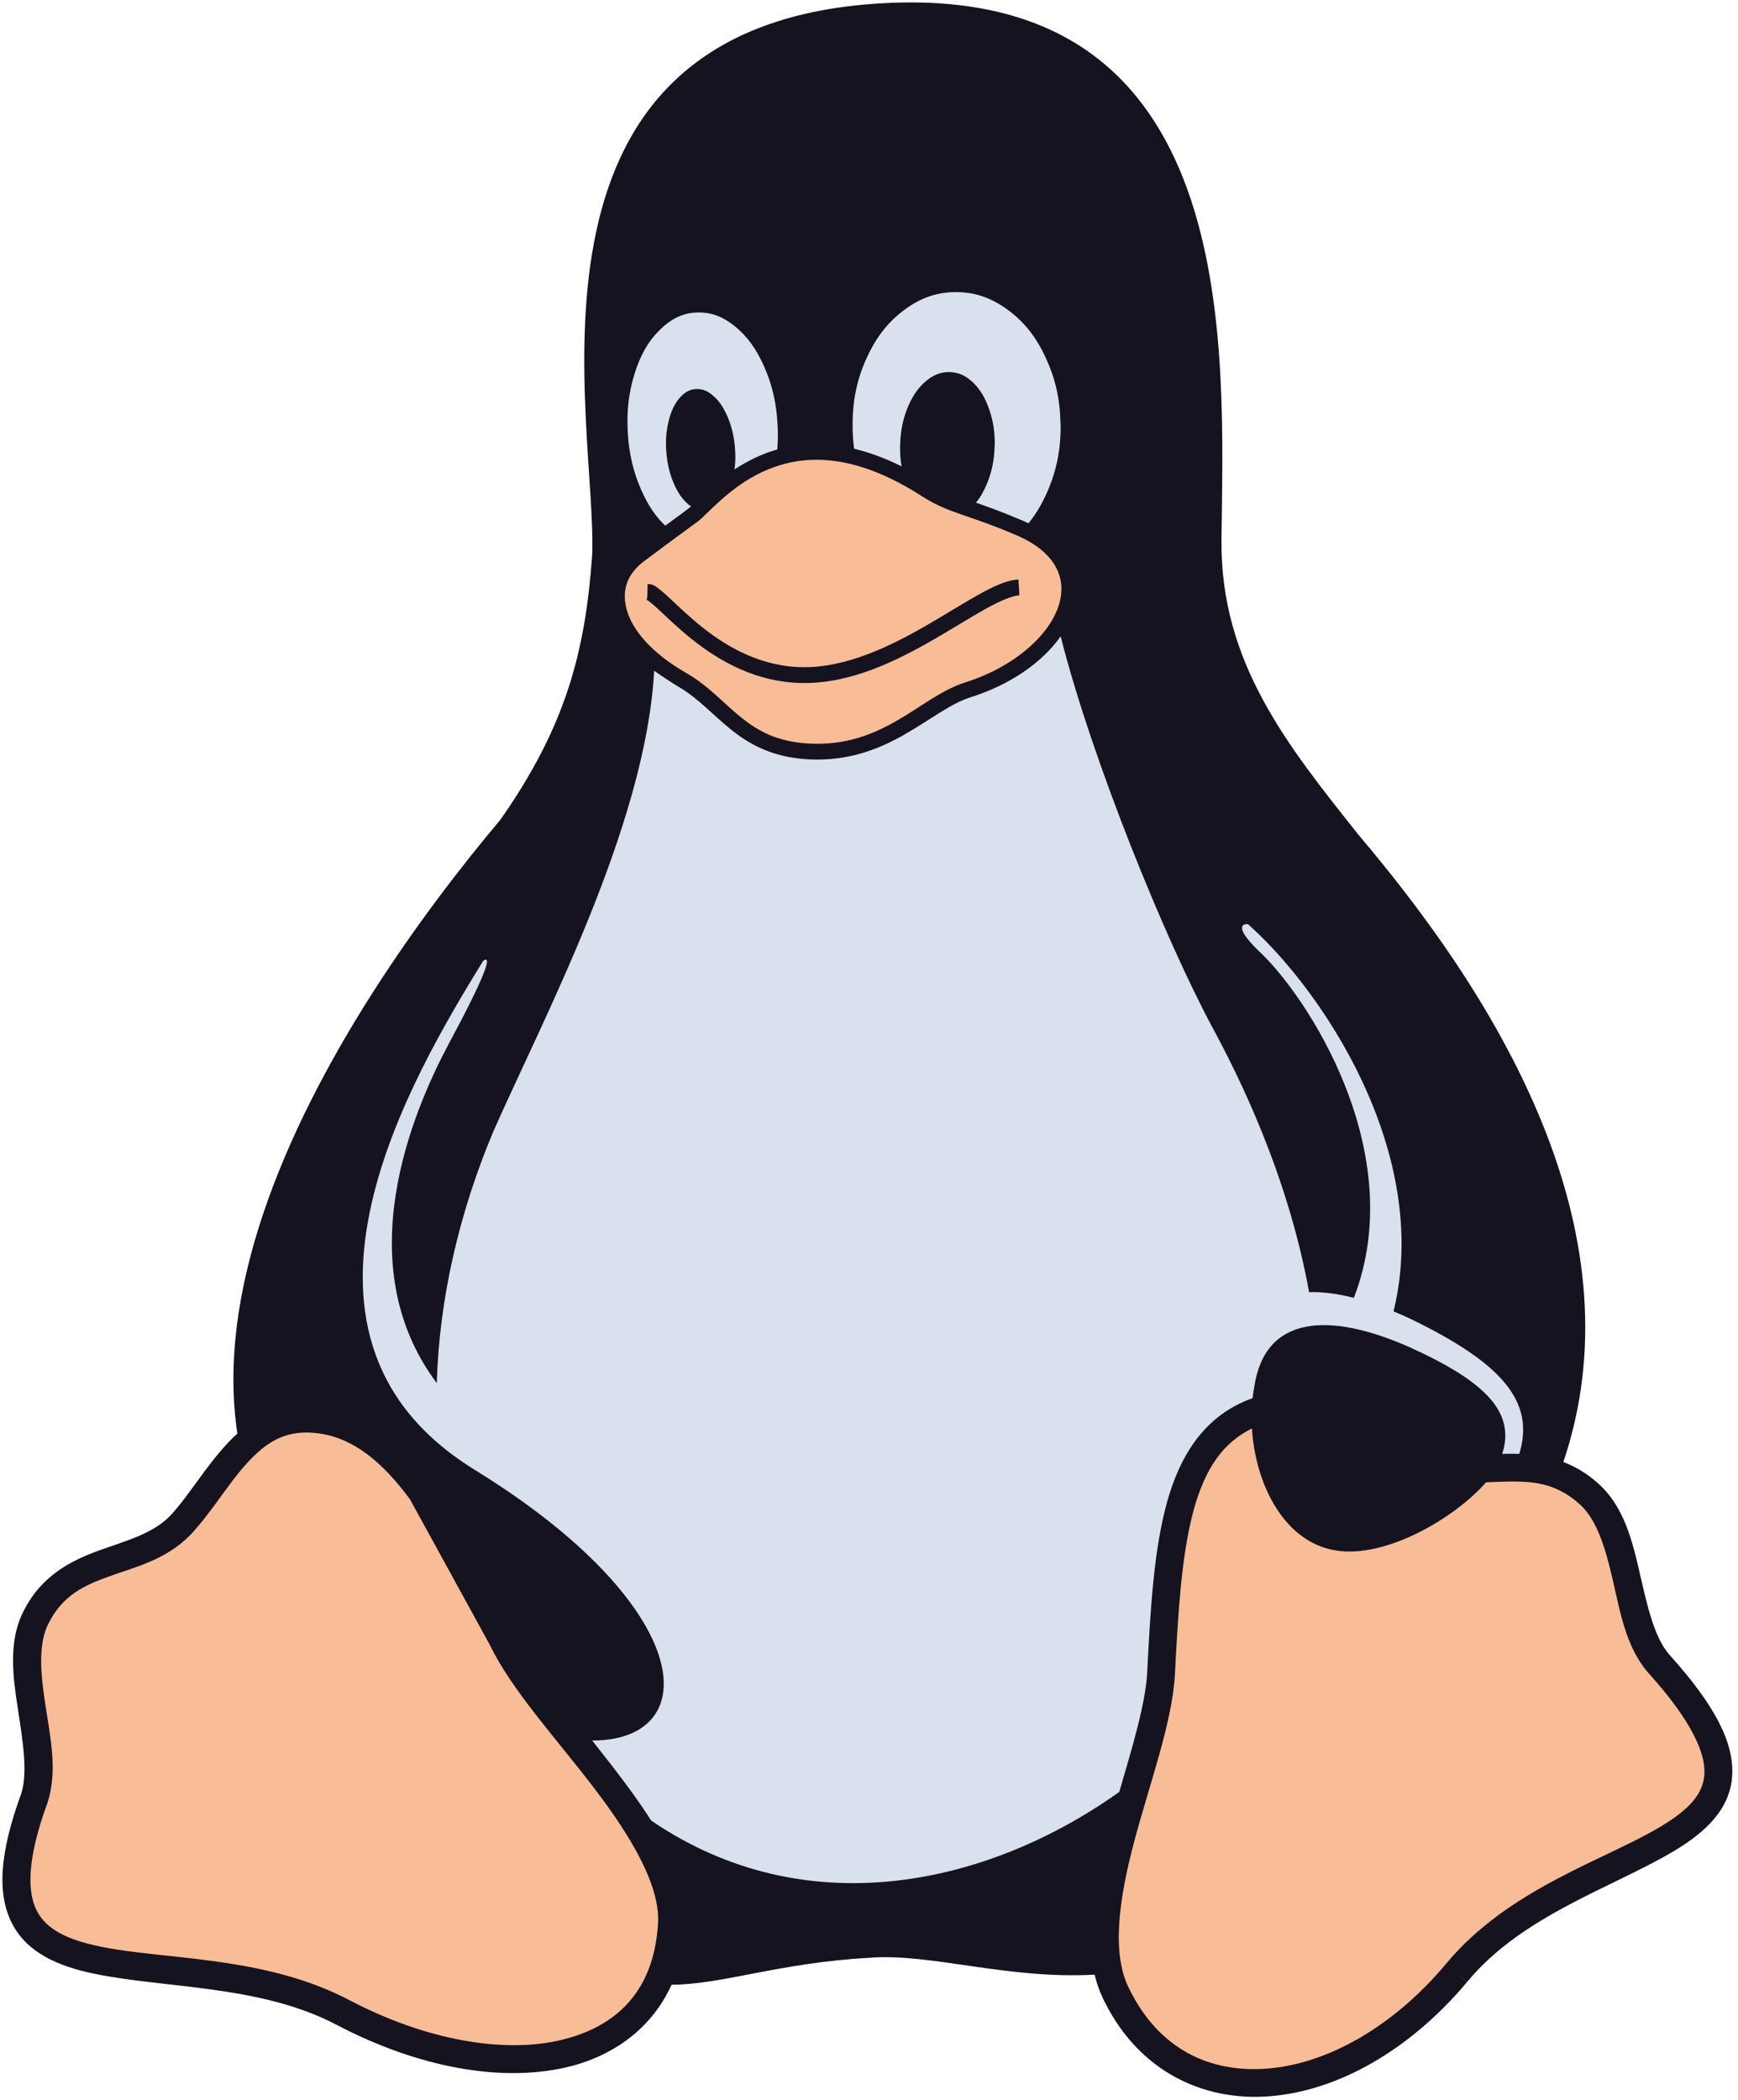 <?xml version="1.0" encoding="utf-8"?>
<!DOCTYPE svg PUBLIC "-//W3C//DTD SVG 1.1//EN" "http://www.w3.org/Graphics/SVG/1.1/DTD/svg11.dtd">
<svg version="1.1" id="Calque_1" xmlns="http://www.w3.org/2000/svg" xmlns:xlink="http://www.w3.org/1999/xlink" x="0px" y="0px"
	 width="712px" height="860px" viewBox="0 0 712 860" enable-background="new 0 0 712 860" xml:space="preserve">
<path fill="#161320" d="M683.91,677.74c-0.01-0.01-0.021-0.021-0.021-0.03c-6.069-6.85-8.96-19.55-12.069-33.08c-3.101-13.52-6.57-28.1-17.67-37.55
	c-0.021-0.021-0.051-0.04-0.07-0.061c-2.2-1.92-4.46-3.539-6.73-4.89c-2.279-1.35-4.59-2.45-6.899-3.32
	c15.43-45.76,9.38-91.329-6.2-132.5c-19.11-50.54-52.48-94.569-77.97-124.689c-28.53-35.99-56.431-70.15-55.88-120.61
	C501.25,144,508.87,1.19,373.35,1c-5.51-0.01-11.26,0.22-17.25,0.7C204.66,13.89,244.83,173.89,242.58,227.46
	c-2.77,39.18-10.71,70.06-37.66,108.36c-31.65,37.64-76.23,98.57-97.34,162c-9.96,29.93-14.7,60.439-10.33,89.319
	c-1.37,1.23-2.67,2.521-3.92,3.841c-9.29,9.93-16.16,21.949-23.81,30.039c-7.15,7.141-17.33,9.851-28.53,13.86
	c-11.2,4.021-23.49,9.94-30.95,24.26c0,0,0,0.011-0.01,0.011c-0.01,0.02-0.02,0.05-0.04,0.069c-3.51,6.55-4.65,13.62-4.65,20.79
	c0,6.63,0.98,13.351,1.97,19.82c2.06,13.46,4.15,26.189,1.38,34.81c-8.86,24.23-10,40.98-3.76,53.141
	c6.26,12.18,19.11,17.55,33.64,20.59c29.06,6.06,68.41,4.56,99.42,21l2.67-5.03l-2.64,5.04c33.2,17.36,66.86,23.521,93.71,17.39
	c19.48-4.439,35.28-16.039,43.4-33.88c21-0.1,44.05-9,80.97-11.029c25.05-2.021,56.34,8.899,92.33,6.899
	c0.94,3.9,2.301,7.66,4.16,11.23c0.021,0.029,0.04,0.069,0.061,0.1c13.949,27.9,39.869,40.66,67.5,38.48
	c27.659-2.181,57.069-18.49,80.85-46.78l-4.36-3.66l4.391,3.62c22.66-27.48,60.27-38.87,85.22-53.91
	c12.47-7.52,22.58-16.939,23.37-30.62C710.4,713.55,702.37,698.23,683.91,677.74z"/>
<path fill="#F8BD96" d="M698.24,726.57c-0.48,8.439-6.59,14.71-17.88,21.51c-22.561,13.61-62.551,25.45-88.08,56.38
	c-22.181,26.39-49.221,40.88-73.03,42.76s-44.35-8-56.47-32.31l-0.021-0.05l-0.029-0.061c-7.521-14.3-4.391-36.85,1.939-60.649
	c6.33-23.79,15.43-48.23,16.65-68.08v-0.061c1.279-25.439,2.71-47.66,6.979-64.81c4.28-17.15,11.01-28.75,22.931-35.28
	c0.56-0.3,1.109-0.59,1.659-0.86c1.351,22.03,12.261,44.511,31.54,49.37c21.101,5.561,51.511-12.54,64.351-27.31
	c2.569-0.101,5.069-0.23,7.5-0.29c11.27-0.271,20.71,0.38,30.37,8.82l0.029,0.029l0.03,0.021c7.42,6.29,10.95,18.17,14.01,31.47
	c3.061,13.311,5.5,27.8,14.681,38.13l0.01,0.01l0.01,0.021C693.06,704.9,698.73,718.12,698.24,726.57z"/>
<path fill="#F8BD96" d="M269.49,788.95l-0.01,0.06v0.07c-2.04,26.74-17.12,41.3-40.28,46.59c-23.14,5.29-54.53,0.021-85.87-16.37
	c-0.01,0-0.02-0.01-0.03-0.01c-34.68-18.37-75.93-16.54-102.4-22.07c-13.23-2.76-21.87-6.92-25.83-14.64
	c-3.96-7.73-4.05-21.2,4.37-44.17l0.04-0.101l0.03-0.1c4.17-12.85,1.08-26.91-0.94-40.11c-2.02-13.189-3.01-25.199,1.5-33.56
	l0.04-0.08c5.77-11.12,14.23-15.1,24.73-18.86c10.51-3.77,22.96-6.729,32.79-16.59l0.06-0.05l0.05-0.05
	c9.09-9.59,15.92-21.62,23.91-30.15c6.74-7.2,13.49-11.97,23.66-12.04c0.12,0.011,0.23,0.011,0.35,0
	c1.78,0.011,3.67,0.16,5.67,0.471c13.5,2.04,25.27,11.479,36.61,26.859l32.74,59.67l0.01,0.03l0.02,0.02
	c8.71,18.19,27.11,38.2,42.7,58.61C259,752.78,271.06,773.27,269.49,788.95z"/>
<path fill="#F8BD96" d="M432.77,232.69c-2.63-5.15-8-10.05-17.14-13.8l-0.02-0.01l-0.03-0.01c-19.01-8.14-27.26-8.72-37.87-15.62
	c-17.27-11.1-31.54-14.99-43.4-14.94c-6.21,0.02-11.76,1.12-16.73,2.84c-14.45,4.97-24.04,15.34-30.05,21.03l-0.01,0.01
	c0,0.01-0.01,0.01-0.01,0.02c-1.18,1.12-2.7,2.14-6.38,4.84c-3.71,2.71-9.27,6.79-17.27,12.79c-7.11,5.33-9.42,12.27-6.96,20.4
	c2.45,8.13,10.29,17.51,24.63,25.62l0.02,0.02l0.03,0.01c8.9,5.23,14.98,12.28,21.96,17.89c3.49,2.8,7.16,5.3,11.58,7.19
	c4.42,1.89,9.58,3.17,16.04,3.55c15.16,0.88,26.32-3.67,36.17-9.31c9.87-5.63,18.229-12.52,27.82-15.63l0.02-0.01l0.021-0.01
	c19.659-6.14,33.68-18.51,38.069-30.26C435.46,243.42,435.39,237.84,432.77,232.69z"/>
<path fill="#161320" d="M417.6,243.82c-2.909,0.17-7.949,2.26-13.93,5.61c-5.99,3.34-13.03,7.8-20.78,12.28c-15.51,8.95-33.91,18.04-53.35,18.04
	c-19.43,0-34.78-8.98-45.82-17.73c-5.52-4.37-10-8.72-13.38-11.88c-1.69-1.58-3.11-2.86-4.13-3.65c-0.63-0.49-1.17-0.68-1.28-0.74
	c-0.07-0.05,0.1,0,0.27-1.64l0.11-4.9c2.33,0,3.47,1.07,4.86,2.14c1.39,1.08,2.89,2.45,4.61,4.06c3.44,3.22,7.75,7.39,12.97,11.53
	c10.44,8.27,24.36,16.32,41.79,16.32c17.4,0,34.9-8.39,50.11-17.17c7.6-4.39,14.619-8.84,20.859-12.33
	c6.24-3.48,11.601-6.11,16.71-6.42L417.6,243.82z"/>
<path fill="#D9E0EE" d="M622.39,595.47c-2.17-0.08-4.31-0.069-6.39-0.02c-0.19,0.01-0.38,0.01-0.58,0.01
	c5.37-16.96-6.51-29.47-38.17-43.79c-32.83-14.439-58.99-13.01-63.41,16.29c-0.28,1.53-0.51,3.1-0.68,4.68
	c-2.46,0.86-4.92,1.94-7.4,3.29c-15.41,8.44-23.83,23.74-28.51,42.521c-4.67,18.76-6.02,41.43-7.3,66.92c0,0.01,0,0.01,0,0.02
	c-0.79,12.811-6.07,30.15-11.41,48.511c-53.78,38.369-128.42,54.989-191.8,11.729c-4.29-6.79-9.22-13.52-14.29-20.16
	c-3.24-4.239-6.57-8.45-9.87-12.609c6.5,0.01,12.03-1.061,16.5-3.08c5.56-2.53,9.46-6.57,11.4-11.771
	c3.86-10.39-0.02-25.05-12.39-41.8c-12.37-16.74-33.32-35.63-64.1-54.51c0,0,0,0,0-0.01c-22.62-14.07-35.26-31.311-41.18-50.03
	c-5.93-18.73-5.1-38.98-0.53-58.97c8.76-38.37,31.26-75.69,45.62-99.11c3.86-2.84,1.38,5.28-14.54,34.84
	c-14.26,27.021-40.93,89.38-4.42,138.061c0.98-34.641,9.25-69.971,23.14-103.021c20.23-45.85,62.54-125.38,65.9-188.76
	c1.74,1.26,7.69,5.28,10.34,6.79c0.01,0.01,0.01,0.01,0.02,0.01c7.76,4.57,13.59,11.25,21.14,17.32
	c7.57,6.08,17.02,11.33,31.3,12.16c1.37,0.08,2.71,0.12,4.02,0.12c14.72,0,26.2-4.8,35.76-10.27
	c10.391-5.94,18.69-12.52,26.561-15.08c0.01-0.01,0.02-0.01,0.03-0.01c16.63-5.2,29.84-14.4,37.359-25.12
	c12.92,50.92,42.96,124.47,62.271,160.36c10.27,19.04,30.689,59.5,39.51,108.25c5.59-0.171,11.75,0.64,18.34,2.329
	c23.07-59.81-19.56-124.22-39.06-142.16c-7.87-7.64-8.25-11.06-4.34-10.9c21.14,18.71,48.909,56.32,59.01,98.78
	c4.609,19.359,5.59,39.72,0.649,59.81c2.41,1,4.87,2.09,7.36,3.271C615.28,558.39,628.97,574.07,622.39,595.47z"/>
<path fill="#D9E0EE" d="M434.51,174.03c0.08,10.09-1.66,18.68-5.49,27.45c-2.18,5-4.689,9.2-7.699,12.84
	c-1.021-0.49-2.08-0.96-3.181-1.41c-3.81-1.63-7.18-2.97-10.199-4.11c-3.021-1.14-5.7-2.08-8.131-2.92
	c1.761-2.13,3.23-4.64,4.521-7.79c1.96-4.75,2.92-9.39,3.1-14.92c0-0.22,0.07-0.41,0.07-0.67c0.11-5.3-0.59-9.83-2.14-14.47
	c-1.62-4.87-3.681-8.37-6.66-11.28c-2.99-2.91-5.97-4.23-9.55-4.35c-0.17-0.01-0.33-0.01-0.5-0.01c-3.36,0.01-6.28,1.17-9.301,3.69
	c-3.17,2.65-5.52,6.04-7.479,10.76c-1.95,4.72-2.91,9.4-3.101,14.96c-0.029,0.22-0.029,0.41-0.029,0.63
	c-0.07,3.06,0.13,5.86,0.6,8.58c-6.88-3.43-13.36-5.77-19.44-7.22c-0.35-2.63-0.55-5.34-0.61-8.18v-0.77
	c-0.11-10.06,1.54-18.69,5.41-27.45c3.87-8.77,8.66-15.07,15.399-20.2c6.75-5.12,13.381-7.47,21.23-7.55h0.37
	c7.68,0,14.25,2.26,21,7.15c6.85,4.98,11.79,11.2,15.77,19.9c3.9,8.48,5.78,16.77,5.971,26.6
	C434.44,173.55,434.44,173.77,434.51,174.03z"/>
<path fill="#D9E0EE" d="M318.43,184.08c-1.01,0.29-1.99,0.6-2.96,0.93c-5.5,1.9-10.35,4.48-14.57,7.27
	c0.41-2.92,0.47-5.88,0.15-9.19c-0.03-0.18-0.03-0.33-0.03-0.51c-0.44-4.39-1.37-8.07-2.92-11.79c-1.65-3.87-3.5-6.6-5.93-8.7
	c-2.2-1.9-4.28-2.78-6.58-2.76c-0.23,0-0.47,0.01-0.71,0.03c-2.58,0.22-4.72,1.48-6.75,3.95c-2.02,2.46-3.35,5.52-4.31,9.58
	c-0.96,4.05-1.21,8.03-0.81,12.6c0,0.18,0.04,0.33,0.04,0.51c0.44,4.43,1.33,8.11,2.91,11.83c1.62,3.83,3.5,6.56,5.93,8.66
	c0.41,0.35,0.81,0.67,1.21,0.95c-2.52,1.95-3.73,2.85-5.81,4.37c-1.33,0.97-2.91,2.13-4.75,3.49c-4.01-3.76-7.14-8.48-9.88-14.71
	c-3.24-7.36-4.97-14.73-5.49-23.43v-0.07c-0.48-8.7,0.37-16.18,2.76-23.92c2.4-7.74,5.6-13.34,10.25-17.94
	c4.64-4.61,9.32-6.93,14.96-7.22c0.44-0.02,0.87-0.03,1.3-0.03c5.11,0.01,9.67,1.71,14.39,5.48c5.12,4.09,8.99,9.32,12.23,16.69
	c3.25,7.37,4.98,14.74,5.46,23.44v0.07C318.75,177.31,318.72,180.75,318.43,184.08z"/>
</svg>
